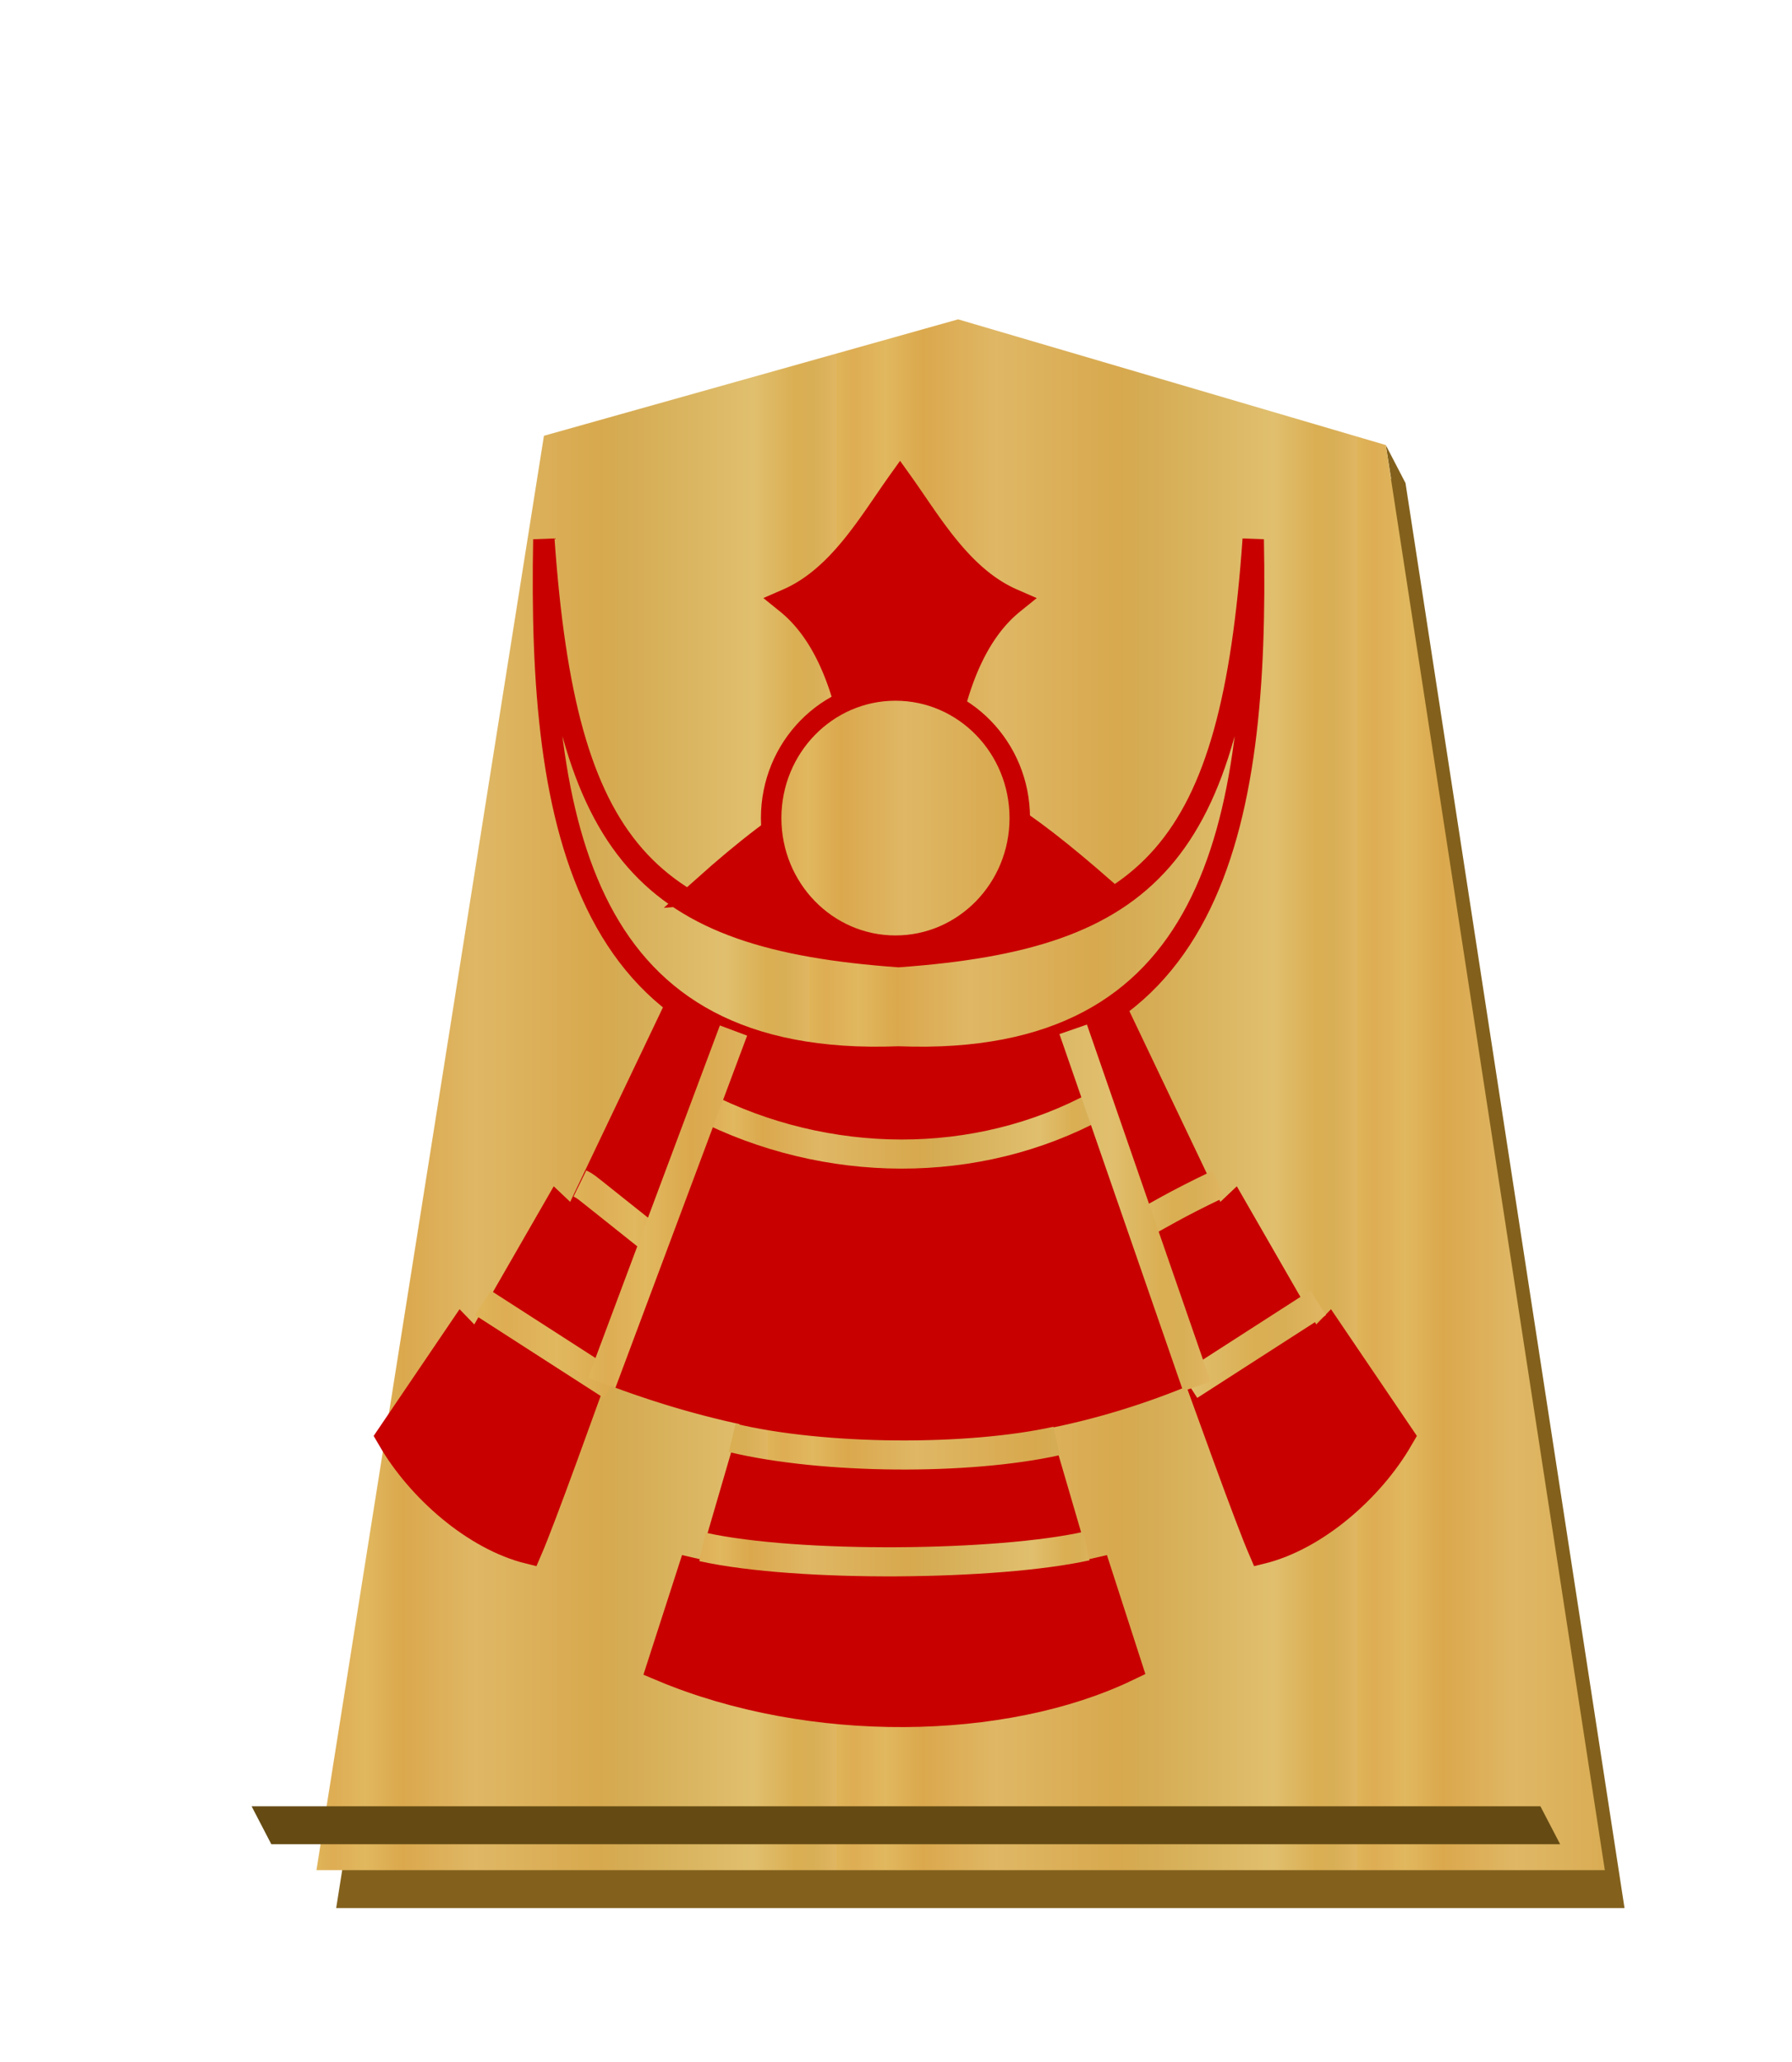<svg xmlns="http://www.w3.org/2000/svg" xmlns:xlink="http://www.w3.org/1999/xlink" width="52.157" height="60"><defs><filter id="b"><feGaussianBlur in="SourceAlpha" result="blur" stdDeviation="2"/><feOffset result="offsetBlur" dx="2" dy="2"/><feBlend in="SourceGraphic" in2="offsetBlur"/></filter><linearGradient id="a"><stop offset="0" stop-color="#dfb459"/><stop offset=".033" stop-color="#dead54"/><stop offset=".093" stop-color="#e1b85f"/><stop offset=".165" stop-color="#dba84d"/><stop offset=".305" stop-color="#dfb765"/><stop offset=".539" stop-color="#d8a94e"/><stop offset=".586" stop-color="#d5ab53"/><stop offset=".84" stop-color="#e0bf6e"/><stop offset=".924" stop-color="#daae52"/><stop offset=".962" stop-color="#d9af57"/><stop offset="1" stop-color="#e1b663"/></linearGradient><linearGradient xlink:href="#a" id="c" x1="-30.849" y1="30.267" x2="-14.721" y2="30.267" gradientUnits="userSpaceOnUse" spreadMethod="repeat"/><linearGradient xlink:href="#a" id="i" x1="9.1" y1="23.825" x2="22.307" y2="23.825" gradientUnits="userSpaceOnUse" spreadMethod="repeat"/><linearGradient xlink:href="#a" id="d" x1="-34.461" y1="223.715" x2="230.344" y2="223.715" gradientUnits="userSpaceOnUse" spreadMethod="repeat"/><linearGradient xlink:href="#a" id="k" x1="7.714" y1="45.248" x2="19.853" y2="45.248" gradientUnits="userSpaceOnUse" spreadMethod="repeat"/><linearGradient xlink:href="#a" id="j" x1="8.13" y1="42.128" x2="22.351" y2="42.128" gradientUnits="userSpaceOnUse" spreadMethod="repeat"/><linearGradient xlink:href="#a" id="g" x1="303.244" y1="93.368" x2="332.257" y2="93.368" gradientUnits="userSpaceOnUse"/><linearGradient xlink:href="#a" id="f" x1="305.241" y1="90.705" x2="327.624" y2="90.705" gradientUnits="userSpaceOnUse"/><linearGradient xlink:href="#a" id="h" x1="304.947" y1="93.29" x2="326.339" y2="93.29" gradientUnits="userSpaceOnUse"/><linearGradient xlink:href="#a" id="e" x1="277.179" y1="142.935" x2="291.253" y2="142.935" gradientUnits="userSpaceOnUse"/></defs><g transform="matrix(.939 0 0 .939 36.3 1.558)" fill="#fecb00" filter="url(#b)"><path d="M-10.348 7.413l-12.84 3.608-7.05 44.45H9.696L2.907 11.31l-.611-1.177.164 1.046-12.808-3.766z" fill="#83611c"/><path d="M-10.96 6.237l-12.838 3.608-7.051 44.45H9.085l-6.79-44.163z" fill="url(#c)"/></g><path d="M7.897 53.665l-.574-1.105h37.511l.575 1.105z" fill="#654b13"/><g transform="translate(-.016 -.02)"><g stroke="#000"><path transform="matrix(.747 0 0 .753 -186.074 -75.268)" d="M282.83 136.555c.204-5.885-.282-11.142-3.009-13.33 2.021-.873 3.212-2.979 4.365-4.578 1.154 1.6 2.344 3.705 4.365 4.579-2.727 2.187-3.213 7.444-3.009 13.33v0c-.479.153-.912.229-1.356.232a4.436 4.436 0 0 1-1.356-.233z" fill="#c80000" stroke="#c80000"/><path d="M97.159 111.627c-2.764 121.39 19.614 224.192 177.984 219.075 158.37 5.117 180.748-97.685 177.985-219.075-11.066 132.287-51.513 167.404-177.985 175.038-126.471-7.634-166.92-42.75-177.984-175.038z" transform="matrix(.058 0 0 .069 10.21 8.017)" fill="url(#d)" stroke="#c80000" stroke-width="10.736"/><path d="M166.796 305.119l-54.464 95.975-8.754-6.962-40.051 58.52-7.822-6.797-35.583 44.11c14.216 20.561 41.843 41.307 69.675 47.014 13.293-25.846 76.279-177.737 95.178-219.282m195.235-12.578l54.464 95.975 8.754-6.962 40.05 58.52 7.823-6.797 35.583 44.11c-14.216 20.561-41.844 41.307-69.676 47.014-13.292-25.846-76.278-177.737-95.178-219.282" transform="matrix(.058 0 0 .069 10.21 8.017)" fill="#c80000" stroke="#c80000" stroke-width="13.427"/><path d="M17.12 39.641c6.239 2.539 12.27 2.62 18.071 0l-3.408-9.673c-3.409 1.355-7.785 1.637-11.2-.077z" fill="#c80000" stroke="#c80000" stroke-width=".834"/><path d="M277.406 142.092c4.274 2.182 9.44 2.242 13.608-.03" fill="none" stroke="url(#e)" transform="matrix(.847 0 0 .847 -214.516 -88.152)"/></g><path d="M305.46 89.714c.226.11.292.193.382.255l2.24 1.784m19.326-2.021c-1.58.755-1.927 1.009-2.89 1.514" transform="matrix(.847 0 0 .847 -241.83 -41.53)" fill="none" stroke="url(#f)"/><path transform="matrix(.847 0 0 .847 -242.91 -39.885)" d="M303.399 91.871l4.424 2.847m24.28-2.847l-4.425 2.847" fill="none" stroke="url(#g)"/><path d="M305.415 99.305l4.528-12.106m11.673-.042l4.25 12.266" fill="none" stroke="url(#h)" transform="matrix(.847 0 0 .847 -241.157 -43.85)"/><path d="M20.564 25.91c4.972-4.431 6.805-4.063 11.531.072-2.425.99-2.608.875-5.67 1.424-2.831-.576-2.342-.102-5.86-1.496z" fill="#c80000" stroke="#c80000" stroke-width=".847"/><ellipse ry="3.713" rx="3.618" cy="23.825" cx="26.079" fill="url(#i)" stroke="#c80000" stroke-width=".596" stroke-linecap="square"/><path d="M22 41.527l-1.288 4.415-.534-.123-.862 2.67c4.315 1.813 9.907 1.713 13.47 0l-.863-2.67-.534.123-1.273-4.353" fill="#c80000" stroke="#c80000" stroke-width=".929"/><path d="M21.328 41.86c2.656.636 6.873.66 9.44.09" fill="none" stroke="url(#j)" stroke-width=".847"/><path d="M20.461 45.033c2.797.617 8.608.546 11.175-.024" fill="none" stroke="url(#k)" stroke-width=".847"/></g></svg>